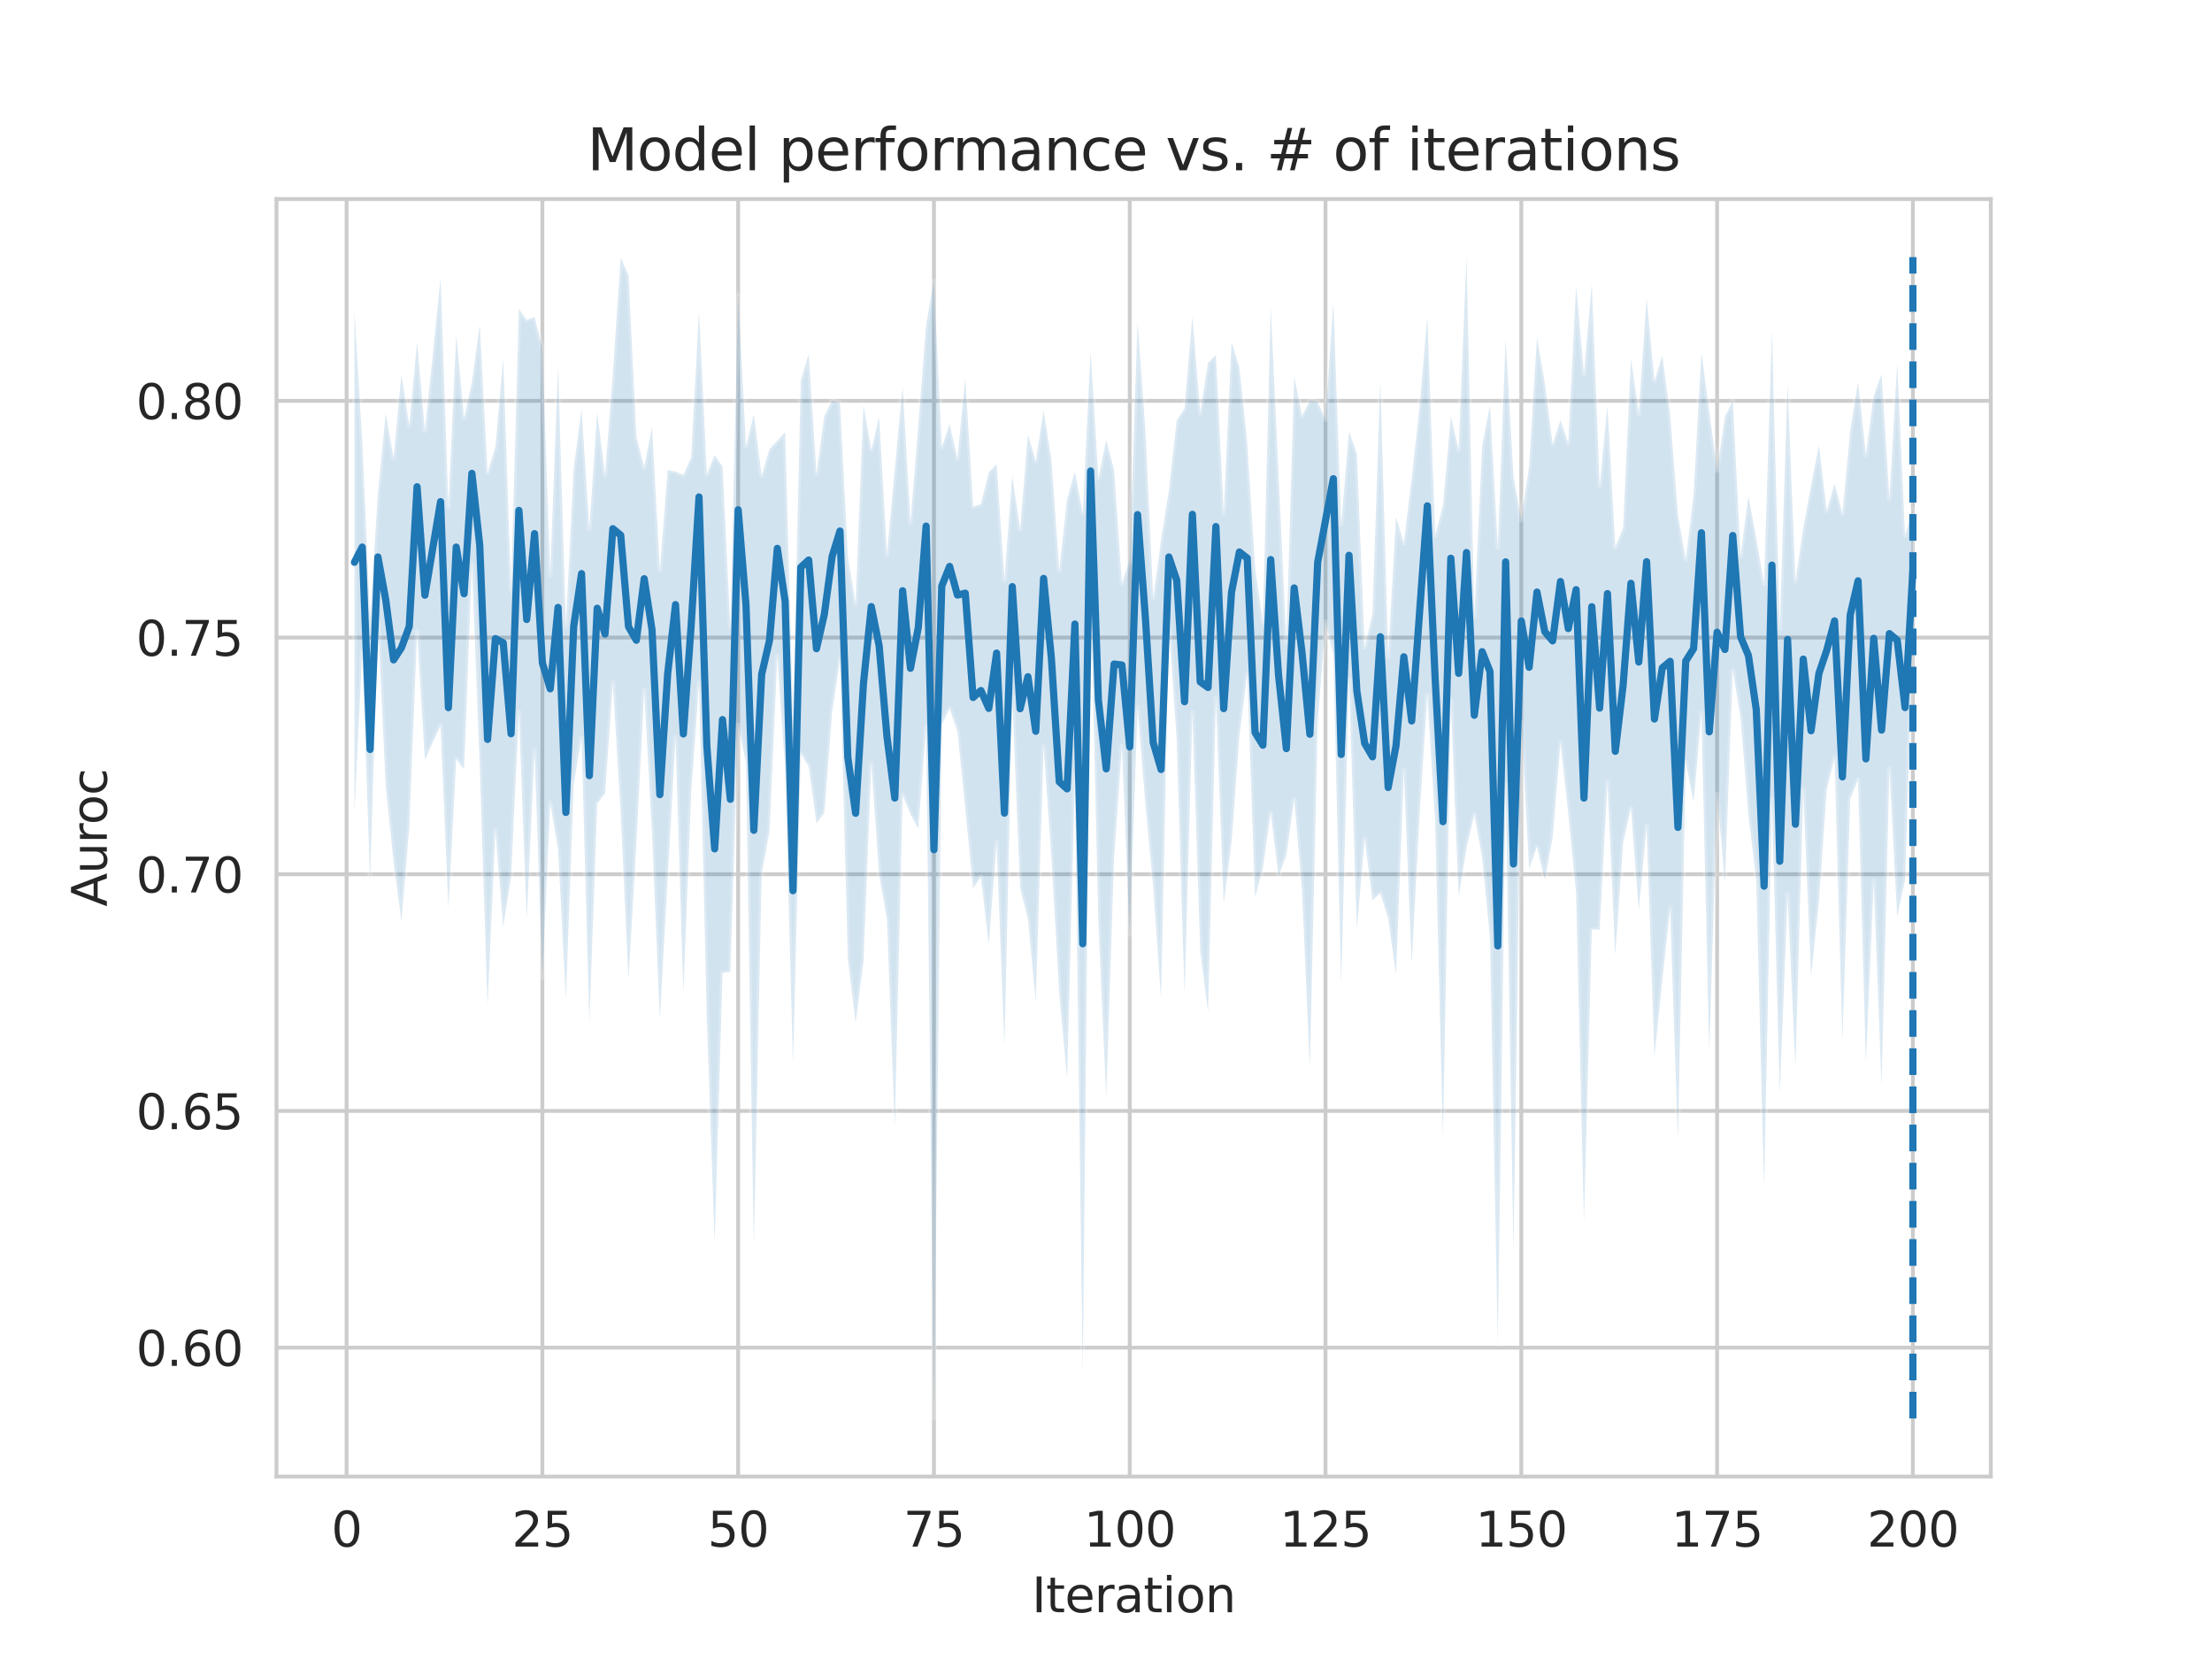 <?xml version="1.0" encoding="utf-8" standalone="no"?>
<!DOCTYPE svg PUBLIC "-//W3C//DTD SVG 1.1//EN"
  "http://www.w3.org/Graphics/SVG/1.1/DTD/svg11.dtd">
<svg height="345.6pt" version="1.1" viewBox="0 0 460.8 345.6" width="460.8pt" xmlns="http://www.w3.org/2000/svg" xmlns:xlink="http://www.w3.org/1999/xlink">
 <defs>
  <style type="text/css">*{stroke-linecap:butt;stroke-linejoin:round;}</style>
 </defs>
 <g id="figure_1">
  <g id="patch_1">
   <path d="M 0 345.6 
L 460.8 345.6 
L 460.8 0 
L 0 0 
z
" style="fill:#ffffff;"/>
  </g>
  <g id="axes_1">
   <g id="patch_2">
    <path d="M 57.6 307.584 
L 414.72 307.584 
L 414.72 41.472 
L 57.6 41.472 
z
" style="fill:#ffffff;"/>
   </g>
   <g id="matplotlib.axis_1">
    <g id="xtick_1">
     <g id="line2d_1">
      <path clip-path="url(#p1f0515f7b9)" d="M 72.201 307.584 
L 72.201 41.472 
" style="fill:none;stroke:#cccccc;stroke-linecap:round;stroke-width:0.8;"/>
     </g>
     <g id="text_1">
      <!-- 0 -->
      <g style="fill:#262626;" transform="translate(69.02 322.182)scale(0.1 -0.1)">
       <defs>
        <path d="M 2034 4250 
Q 1547 4250 1301 3770 
Q 1056 3291 1056 2328 
Q 1056 1369 1301 889 
Q 1547 409 2034 409 
Q 2525 409 2770 889 
Q 3016 1369 3016 2328 
Q 3016 3291 2770 3770 
Q 2525 4250 2034 4250 
z
M 2034 4750 
Q 2819 4750 3233 4129 
Q 3647 3509 3647 2328 
Q 3647 1150 3233 529 
Q 2819 -91 2034 -91 
Q 1250 -91 836 529 
Q 422 1150 422 2328 
Q 422 3509 836 4129 
Q 1250 4750 2034 4750 
z
" id="DejaVuSans-30" transform="scale(0.016)"/>
       </defs>
       <use xlink:href="#DejaVuSans-30"/>
      </g>
     </g>
    </g>
    <g id="xtick_2">
     <g id="line2d_2">
      <path clip-path="url(#p1f0515f7b9)" d="M 112.987 307.584 
L 112.987 41.472 
" style="fill:none;stroke:#cccccc;stroke-linecap:round;stroke-width:0.8;"/>
     </g>
     <g id="text_2">
      <!-- 25 -->
      <g style="fill:#262626;" transform="translate(106.625 322.182)scale(0.1 -0.1)">
       <defs>
        <path d="M 1228 531 
L 3431 531 
L 3431 0 
L 469 0 
L 469 531 
Q 828 903 1448 1529 
Q 2069 2156 2228 2338 
Q 2531 2678 2651 2914 
Q 2772 3150 2772 3378 
Q 2772 3750 2511 3984 
Q 2250 4219 1831 4219 
Q 1534 4219 1204 4116 
Q 875 4013 500 3803 
L 500 4441 
Q 881 4594 1212 4672 
Q 1544 4750 1819 4750 
Q 2544 4750 2975 4387 
Q 3406 4025 3406 3419 
Q 3406 3131 3298 2873 
Q 3191 2616 2906 2266 
Q 2828 2175 2409 1742 
Q 1991 1309 1228 531 
z
" id="DejaVuSans-32" transform="scale(0.016)"/>
        <path d="M 691 4666 
L 3169 4666 
L 3169 4134 
L 1269 4134 
L 1269 2991 
Q 1406 3038 1543 3061 
Q 1681 3084 1819 3084 
Q 2600 3084 3056 2656 
Q 3513 2228 3513 1497 
Q 3513 744 3044 326 
Q 2575 -91 1722 -91 
Q 1428 -91 1123 -41 
Q 819 9 494 109 
L 494 744 
Q 775 591 1075 516 
Q 1375 441 1709 441 
Q 2250 441 2565 725 
Q 2881 1009 2881 1497 
Q 2881 1984 2565 2268 
Q 2250 2553 1709 2553 
Q 1456 2553 1204 2497 
Q 953 2441 691 2322 
L 691 4666 
z
" id="DejaVuSans-35" transform="scale(0.016)"/>
       </defs>
       <use xlink:href="#DejaVuSans-32"/>
       <use x="63.623" xlink:href="#DejaVuSans-35"/>
      </g>
     </g>
    </g>
    <g id="xtick_3">
     <g id="line2d_3">
      <path clip-path="url(#p1f0515f7b9)" d="M 153.773 307.584 
L 153.773 41.472 
" style="fill:none;stroke:#cccccc;stroke-linecap:round;stroke-width:0.8;"/>
     </g>
     <g id="text_3">
      <!-- 50 -->
      <g style="fill:#262626;" transform="translate(147.41 322.182)scale(0.1 -0.1)">
       <use xlink:href="#DejaVuSans-35"/>
       <use x="63.623" xlink:href="#DejaVuSans-30"/>
      </g>
     </g>
    </g>
    <g id="xtick_4">
     <g id="line2d_4">
      <path clip-path="url(#p1f0515f7b9)" d="M 194.559 307.584 
L 194.559 41.472 
" style="fill:none;stroke:#cccccc;stroke-linecap:round;stroke-width:0.8;"/>
     </g>
     <g id="text_4">
      <!-- 75 -->
      <g style="fill:#262626;" transform="translate(188.196 322.182)scale(0.1 -0.1)">
       <defs>
        <path d="M 525 4666 
L 3525 4666 
L 3525 4397 
L 1831 0 
L 1172 0 
L 2766 4134 
L 525 4134 
L 525 4666 
z
" id="DejaVuSans-37" transform="scale(0.016)"/>
       </defs>
       <use xlink:href="#DejaVuSans-37"/>
       <use x="63.623" xlink:href="#DejaVuSans-35"/>
      </g>
     </g>
    </g>
    <g id="xtick_5">
     <g id="line2d_5">
      <path clip-path="url(#p1f0515f7b9)" d="M 235.344 307.584 
L 235.344 41.472 
" style="fill:none;stroke:#cccccc;stroke-linecap:round;stroke-width:0.8;"/>
     </g>
     <g id="text_5">
      <!-- 100 -->
      <g style="fill:#262626;" transform="translate(225.801 322.182)scale(0.1 -0.1)">
       <defs>
        <path d="M 794 531 
L 1825 531 
L 1825 4091 
L 703 3866 
L 703 4441 
L 1819 4666 
L 2450 4666 
L 2450 531 
L 3481 531 
L 3481 0 
L 794 0 
L 794 531 
z
" id="DejaVuSans-31" transform="scale(0.016)"/>
       </defs>
       <use xlink:href="#DejaVuSans-31"/>
       <use x="63.623" xlink:href="#DejaVuSans-30"/>
       <use x="127.246" xlink:href="#DejaVuSans-30"/>
      </g>
     </g>
    </g>
    <g id="xtick_6">
     <g id="line2d_6">
      <path clip-path="url(#p1f0515f7b9)" d="M 276.13 307.584 
L 276.13 41.472 
" style="fill:none;stroke:#cccccc;stroke-linecap:round;stroke-width:0.8;"/>
     </g>
     <g id="text_6">
      <!-- 125 -->
      <g style="fill:#262626;" transform="translate(266.586 322.182)scale(0.1 -0.1)">
       <use xlink:href="#DejaVuSans-31"/>
       <use x="63.623" xlink:href="#DejaVuSans-32"/>
       <use x="127.246" xlink:href="#DejaVuSans-35"/>
      </g>
     </g>
    </g>
    <g id="xtick_7">
     <g id="line2d_7">
      <path clip-path="url(#p1f0515f7b9)" d="M 316.916 307.584 
L 316.916 41.472 
" style="fill:none;stroke:#cccccc;stroke-linecap:round;stroke-width:0.8;"/>
     </g>
     <g id="text_7">
      <!-- 150 -->
      <g style="fill:#262626;" transform="translate(307.372 322.182)scale(0.1 -0.1)">
       <use xlink:href="#DejaVuSans-31"/>
       <use x="63.623" xlink:href="#DejaVuSans-35"/>
       <use x="127.246" xlink:href="#DejaVuSans-30"/>
      </g>
     </g>
    </g>
    <g id="xtick_8">
     <g id="line2d_8">
      <path clip-path="url(#p1f0515f7b9)" d="M 357.702 307.584 
L 357.702 41.472 
" style="fill:none;stroke:#cccccc;stroke-linecap:round;stroke-width:0.8;"/>
     </g>
     <g id="text_8">
      <!-- 175 -->
      <g style="fill:#262626;" transform="translate(348.158 322.182)scale(0.1 -0.1)">
       <use xlink:href="#DejaVuSans-31"/>
       <use x="63.623" xlink:href="#DejaVuSans-37"/>
       <use x="127.246" xlink:href="#DejaVuSans-35"/>
      </g>
     </g>
    </g>
    <g id="xtick_9">
     <g id="line2d_9">
      <path clip-path="url(#p1f0515f7b9)" d="M 398.487 307.584 
L 398.487 41.472 
" style="fill:none;stroke:#cccccc;stroke-linecap:round;stroke-width:0.8;"/>
     </g>
     <g id="text_9">
      <!-- 200 -->
      <g style="fill:#262626;" transform="translate(388.944 322.182)scale(0.1 -0.1)">
       <use xlink:href="#DejaVuSans-32"/>
       <use x="63.623" xlink:href="#DejaVuSans-30"/>
       <use x="127.246" xlink:href="#DejaVuSans-30"/>
      </g>
     </g>
    </g>
    <g id="text_10">
     <!-- Iteration -->
     <g style="fill:#262626;" transform="translate(214.951 335.861)scale(0.1 -0.1)">
      <defs>
       <path d="M 628 4666 
L 1259 4666 
L 1259 0 
L 628 0 
L 628 4666 
z
" id="DejaVuSans-49" transform="scale(0.016)"/>
       <path d="M 1172 4494 
L 1172 3500 
L 2356 3500 
L 2356 3053 
L 1172 3053 
L 1172 1153 
Q 1172 725 1289 603 
Q 1406 481 1766 481 
L 2356 481 
L 2356 0 
L 1766 0 
Q 1100 0 847 248 
Q 594 497 594 1153 
L 594 3053 
L 172 3053 
L 172 3500 
L 594 3500 
L 594 4494 
L 1172 4494 
z
" id="DejaVuSans-74" transform="scale(0.016)"/>
       <path d="M 3597 1894 
L 3597 1613 
L 953 1613 
Q 991 1019 1311 708 
Q 1631 397 2203 397 
Q 2534 397 2845 478 
Q 3156 559 3463 722 
L 3463 178 
Q 3153 47 2828 -22 
Q 2503 -91 2169 -91 
Q 1331 -91 842 396 
Q 353 884 353 1716 
Q 353 2575 817 3079 
Q 1281 3584 2069 3584 
Q 2775 3584 3186 3129 
Q 3597 2675 3597 1894 
z
M 3022 2063 
Q 3016 2534 2758 2815 
Q 2500 3097 2075 3097 
Q 1594 3097 1305 2825 
Q 1016 2553 972 2059 
L 3022 2063 
z
" id="DejaVuSans-65" transform="scale(0.016)"/>
       <path d="M 2631 2963 
Q 2534 3019 2420 3045 
Q 2306 3072 2169 3072 
Q 1681 3072 1420 2755 
Q 1159 2438 1159 1844 
L 1159 0 
L 581 0 
L 581 3500 
L 1159 3500 
L 1159 2956 
Q 1341 3275 1631 3429 
Q 1922 3584 2338 3584 
Q 2397 3584 2469 3576 
Q 2541 3569 2628 3553 
L 2631 2963 
z
" id="DejaVuSans-72" transform="scale(0.016)"/>
       <path d="M 2194 1759 
Q 1497 1759 1228 1600 
Q 959 1441 959 1056 
Q 959 750 1161 570 
Q 1363 391 1709 391 
Q 2188 391 2477 730 
Q 2766 1069 2766 1631 
L 2766 1759 
L 2194 1759 
z
M 3341 1997 
L 3341 0 
L 2766 0 
L 2766 531 
Q 2569 213 2275 61 
Q 1981 -91 1556 -91 
Q 1019 -91 701 211 
Q 384 513 384 1019 
Q 384 1609 779 1909 
Q 1175 2209 1959 2209 
L 2766 2209 
L 2766 2266 
Q 2766 2663 2505 2880 
Q 2244 3097 1772 3097 
Q 1472 3097 1187 3025 
Q 903 2953 641 2809 
L 641 3341 
Q 956 3463 1253 3523 
Q 1550 3584 1831 3584 
Q 2591 3584 2966 3190 
Q 3341 2797 3341 1997 
z
" id="DejaVuSans-61" transform="scale(0.016)"/>
       <path d="M 603 3500 
L 1178 3500 
L 1178 0 
L 603 0 
L 603 3500 
z
M 603 4863 
L 1178 4863 
L 1178 4134 
L 603 4134 
L 603 4863 
z
" id="DejaVuSans-69" transform="scale(0.016)"/>
       <path d="M 1959 3097 
Q 1497 3097 1228 2736 
Q 959 2375 959 1747 
Q 959 1119 1226 758 
Q 1494 397 1959 397 
Q 2419 397 2687 759 
Q 2956 1122 2956 1747 
Q 2956 2369 2687 2733 
Q 2419 3097 1959 3097 
z
M 1959 3584 
Q 2709 3584 3137 3096 
Q 3566 2609 3566 1747 
Q 3566 888 3137 398 
Q 2709 -91 1959 -91 
Q 1206 -91 779 398 
Q 353 888 353 1747 
Q 353 2609 779 3096 
Q 1206 3584 1959 3584 
z
" id="DejaVuSans-6f" transform="scale(0.016)"/>
       <path d="M 3513 2113 
L 3513 0 
L 2938 0 
L 2938 2094 
Q 2938 2591 2744 2837 
Q 2550 3084 2163 3084 
Q 1697 3084 1428 2787 
Q 1159 2491 1159 1978 
L 1159 0 
L 581 0 
L 581 3500 
L 1159 3500 
L 1159 2956 
Q 1366 3272 1645 3428 
Q 1925 3584 2291 3584 
Q 2894 3584 3203 3211 
Q 3513 2838 3513 2113 
z
" id="DejaVuSans-6e" transform="scale(0.016)"/>
      </defs>
      <use xlink:href="#DejaVuSans-49"/>
      <use x="29.492" xlink:href="#DejaVuSans-74"/>
      <use x="68.701" xlink:href="#DejaVuSans-65"/>
      <use x="130.225" xlink:href="#DejaVuSans-72"/>
      <use x="171.338" xlink:href="#DejaVuSans-61"/>
      <use x="232.617" xlink:href="#DejaVuSans-74"/>
      <use x="271.826" xlink:href="#DejaVuSans-69"/>
      <use x="299.609" xlink:href="#DejaVuSans-6f"/>
      <use x="360.791" xlink:href="#DejaVuSans-6e"/>
     </g>
    </g>
   </g>
   <g id="matplotlib.axis_2">
    <g id="ytick_1">
     <g id="line2d_10">
      <path clip-path="url(#p1f0515f7b9)" d="M 57.6 280.735 
L 414.72 280.735 
" style="fill:none;stroke:#cccccc;stroke-linecap:round;stroke-width:0.8;"/>
     </g>
     <g id="text_11">
      <!-- 0.60 -->
      <g style="fill:#262626;" transform="translate(28.334 284.535)scale(0.1 -0.1)">
       <defs>
        <path d="M 684 794 
L 1344 794 
L 1344 0 
L 684 0 
L 684 794 
z
" id="DejaVuSans-2e" transform="scale(0.016)"/>
        <path d="M 2113 2584 
Q 1688 2584 1439 2293 
Q 1191 2003 1191 1497 
Q 1191 994 1439 701 
Q 1688 409 2113 409 
Q 2538 409 2786 701 
Q 3034 994 3034 1497 
Q 3034 2003 2786 2293 
Q 2538 2584 2113 2584 
z
M 3366 4563 
L 3366 3988 
Q 3128 4100 2886 4159 
Q 2644 4219 2406 4219 
Q 1781 4219 1451 3797 
Q 1122 3375 1075 2522 
Q 1259 2794 1537 2939 
Q 1816 3084 2150 3084 
Q 2853 3084 3261 2657 
Q 3669 2231 3669 1497 
Q 3669 778 3244 343 
Q 2819 -91 2113 -91 
Q 1303 -91 875 529 
Q 447 1150 447 2328 
Q 447 3434 972 4092 
Q 1497 4750 2381 4750 
Q 2619 4750 2861 4703 
Q 3103 4656 3366 4563 
z
" id="DejaVuSans-36" transform="scale(0.016)"/>
       </defs>
       <use xlink:href="#DejaVuSans-30"/>
       <use x="63.623" xlink:href="#DejaVuSans-2e"/>
       <use x="95.41" xlink:href="#DejaVuSans-36"/>
       <use x="159.033" xlink:href="#DejaVuSans-30"/>
      </g>
     </g>
    </g>
    <g id="ytick_2">
     <g id="line2d_11">
      <path clip-path="url(#p1f0515f7b9)" d="M 57.6 231.428 
L 414.72 231.428 
" style="fill:none;stroke:#cccccc;stroke-linecap:round;stroke-width:0.8;"/>
     </g>
     <g id="text_12">
      <!-- 0.65 -->
      <g style="fill:#262626;" transform="translate(28.334 235.227)scale(0.1 -0.1)">
       <use xlink:href="#DejaVuSans-30"/>
       <use x="63.623" xlink:href="#DejaVuSans-2e"/>
       <use x="95.41" xlink:href="#DejaVuSans-36"/>
       <use x="159.033" xlink:href="#DejaVuSans-35"/>
      </g>
     </g>
    </g>
    <g id="ytick_3">
     <g id="line2d_12">
      <path clip-path="url(#p1f0515f7b9)" d="M 57.6 182.12 
L 414.72 182.12 
" style="fill:none;stroke:#cccccc;stroke-linecap:round;stroke-width:0.8;"/>
     </g>
     <g id="text_13">
      <!-- 0.70 -->
      <g style="fill:#262626;" transform="translate(28.334 185.919)scale(0.1 -0.1)">
       <use xlink:href="#DejaVuSans-30"/>
       <use x="63.623" xlink:href="#DejaVuSans-2e"/>
       <use x="95.41" xlink:href="#DejaVuSans-37"/>
       <use x="159.033" xlink:href="#DejaVuSans-30"/>
      </g>
     </g>
    </g>
    <g id="ytick_4">
     <g id="line2d_13">
      <path clip-path="url(#p1f0515f7b9)" d="M 57.6 132.812 
L 414.72 132.812 
" style="fill:none;stroke:#cccccc;stroke-linecap:round;stroke-width:0.8;"/>
     </g>
     <g id="text_14">
      <!-- 0.75 -->
      <g style="fill:#262626;" transform="translate(28.334 136.611)scale(0.1 -0.1)">
       <use xlink:href="#DejaVuSans-30"/>
       <use x="63.623" xlink:href="#DejaVuSans-2e"/>
       <use x="95.41" xlink:href="#DejaVuSans-37"/>
       <use x="159.033" xlink:href="#DejaVuSans-35"/>
      </g>
     </g>
    </g>
    <g id="ytick_5">
     <g id="line2d_14">
      <path clip-path="url(#p1f0515f7b9)" d="M 57.6 83.504 
L 414.72 83.504 
" style="fill:none;stroke:#cccccc;stroke-linecap:round;stroke-width:0.8;"/>
     </g>
     <g id="text_15">
      <!-- 0.80 -->
      <g style="fill:#262626;" transform="translate(28.334 87.303)scale(0.1 -0.1)">
       <defs>
        <path d="M 2034 2216 
Q 1584 2216 1326 1975 
Q 1069 1734 1069 1313 
Q 1069 891 1326 650 
Q 1584 409 2034 409 
Q 2484 409 2743 651 
Q 3003 894 3003 1313 
Q 3003 1734 2745 1975 
Q 2488 2216 2034 2216 
z
M 1403 2484 
Q 997 2584 770 2862 
Q 544 3141 544 3541 
Q 544 4100 942 4425 
Q 1341 4750 2034 4750 
Q 2731 4750 3128 4425 
Q 3525 4100 3525 3541 
Q 3525 3141 3298 2862 
Q 3072 2584 2669 2484 
Q 3125 2378 3379 2068 
Q 3634 1759 3634 1313 
Q 3634 634 3220 271 
Q 2806 -91 2034 -91 
Q 1263 -91 848 271 
Q 434 634 434 1313 
Q 434 1759 690 2068 
Q 947 2378 1403 2484 
z
M 1172 3481 
Q 1172 3119 1398 2916 
Q 1625 2713 2034 2713 
Q 2441 2713 2670 2916 
Q 2900 3119 2900 3481 
Q 2900 3844 2670 4047 
Q 2441 4250 2034 4250 
Q 1625 4250 1398 4047 
Q 1172 3844 1172 3481 
z
" id="DejaVuSans-38" transform="scale(0.016)"/>
       </defs>
       <use xlink:href="#DejaVuSans-30"/>
       <use x="63.623" xlink:href="#DejaVuSans-2e"/>
       <use x="95.41" xlink:href="#DejaVuSans-38"/>
       <use x="159.033" xlink:href="#DejaVuSans-30"/>
      </g>
     </g>
    </g>
    <g id="text_16">
     <!-- Auroc -->
     <g style="fill:#262626;" transform="translate(22.255 188.869)rotate(-90)scale(0.1 -0.1)">
      <defs>
       <path d="M 2188 4044 
L 1331 1722 
L 3047 1722 
L 2188 4044 
z
M 1831 4666 
L 2547 4666 
L 4325 0 
L 3669 0 
L 3244 1197 
L 1141 1197 
L 716 0 
L 50 0 
L 1831 4666 
z
" id="DejaVuSans-41" transform="scale(0.016)"/>
       <path d="M 544 1381 
L 544 3500 
L 1119 3500 
L 1119 1403 
Q 1119 906 1312 657 
Q 1506 409 1894 409 
Q 2359 409 2629 706 
Q 2900 1003 2900 1516 
L 2900 3500 
L 3475 3500 
L 3475 0 
L 2900 0 
L 2900 538 
Q 2691 219 2414 64 
Q 2138 -91 1772 -91 
Q 1169 -91 856 284 
Q 544 659 544 1381 
z
M 1991 3584 
L 1991 3584 
z
" id="DejaVuSans-75" transform="scale(0.016)"/>
       <path d="M 3122 3366 
L 3122 2828 
Q 2878 2963 2633 3030 
Q 2388 3097 2138 3097 
Q 1578 3097 1268 2742 
Q 959 2388 959 1747 
Q 959 1106 1268 751 
Q 1578 397 2138 397 
Q 2388 397 2633 464 
Q 2878 531 3122 666 
L 3122 134 
Q 2881 22 2623 -34 
Q 2366 -91 2075 -91 
Q 1284 -91 818 406 
Q 353 903 353 1747 
Q 353 2603 823 3093 
Q 1294 3584 2113 3584 
Q 2378 3584 2631 3529 
Q 2884 3475 3122 3366 
z
" id="DejaVuSans-63" transform="scale(0.016)"/>
      </defs>
      <use xlink:href="#DejaVuSans-41"/>
      <use x="68.408" xlink:href="#DejaVuSans-75"/>
      <use x="131.787" xlink:href="#DejaVuSans-72"/>
      <use x="170.65" xlink:href="#DejaVuSans-6f"/>
      <use x="231.832" xlink:href="#DejaVuSans-63"/>
     </g>
    </g>
   </g>
   <g id="PolyCollection_1">
    <defs>
     <path d="M 73.833 -280.754 
L 73.833 -176.179 
L 75.464 -209.927 
L 77.096 -162.257 
L 78.727 -216.331 
L 80.358 -181.847 
L 81.99 -166.087 
L 83.621 -153.718 
L 85.253 -173.215 
L 86.884 -214.114 
L 88.516 -187.303 
L 90.147 -190.957 
L 91.778 -194.417 
L 93.41 -156.427 
L 95.041 -187.468 
L 96.673 -185.292 
L 98.304 -228.104 
L 99.936 -186.179 
L 101.567 -136.034 
L 103.198 -172.681 
L 104.83 -152.514 
L 106.461 -162.851 
L 108.093 -197.301 
L 109.724 -154.169 
L 111.356 -189.303 
L 112.987 -141.99 
L 114.618 -178.392 
L 116.25 -168.805 
L 117.881 -137.485 
L 119.513 -182.206 
L 121.144 -191.87 
L 122.776 -132.642 
L 124.407 -178.137 
L 126.038 -180.342 
L 127.67 -203.346 
L 129.301 -176.337 
L 130.933 -141.801 
L 132.564 -169.841 
L 134.196 -201.837 
L 135.827 -172.13 
L 137.458 -133.284 
L 139.09 -162.86 
L 140.721 -191.94 
L 142.353 -138.742 
L 143.984 -180.49 
L 145.616 -203.401 
L 147.247 -133.501 
L 148.879 -86.728 
L 150.51 -142.942 
L 152.141 -143.147 
L 153.773 -194.603 
L 155.404 -186.631 
L 157.036 -85.967 
L 158.667 -163.676 
L 160.299 -172.353 
L 161.93 -208.944 
L 163.561 -185.056 
L 165.193 -123.814 
L 166.824 -188.573 
L 168.456 -185.998 
L 170.087 -174.092 
L 171.719 -176.252 
L 173.35 -197.275 
L 174.981 -208.281 
L 176.613 -146.038 
L 178.244 -132.539 
L 179.876 -145.33 
L 181.507 -186.634 
L 183.139 -163.428 
L 184.77 -154.177 
L 186.401 -110.893 
L 188.033 -179.992 
L 189.664 -175.984 
L 191.296 -172.983 
L 192.927 -194.046 
L 194.559 -50.112 
L 196.19 -194.555 
L 197.821 -198.023 
L 199.453 -193.2 
L 201.084 -177.259 
L 202.716 -160.557 
L 204.347 -162.894 
L 205.979 -148.847 
L 207.61 -170.224 
L 209.241 -127.678 
L 210.873 -200.246 
L 212.504 -160.647 
L 214.136 -154.197 
L 215.767 -137.005 
L 217.399 -190.131 
L 219.03 -167.07 
L 220.661 -138.736 
L 222.293 -120.899 
L 223.924 -183.934 
L 225.556 -59.271 
L 227.187 -222.584 
L 228.819 -153.519 
L 230.45 -116.926 
L 232.081 -166.881 
L 233.713 -190.13 
L 235.344 -150.947 
L 236.976 -198.205 
L 238.607 -178.033 
L 240.239 -160.847 
L 241.87 -137.54 
L 243.501 -215.722 
L 245.133 -191.383 
L 246.764 -138.37 
L 248.396 -197.187 
L 250.027 -147.629 
L 251.659 -134.733 
L 253.29 -200.201 
L 254.921 -157.377 
L 256.553 -170.169 
L 258.184 -192.195 
L 259.816 -205.281 
L 261.447 -158.628 
L 263.079 -164.793 
L 264.71 -176.393 
L 266.341 -163.09 
L 267.973 -167.502 
L 269.604 -179.124 
L 271.236 -160.266 
L 272.867 -123.116 
L 274.499 -195.094 
L 276.13 -216.129 
L 277.761 -209.132 
L 279.393 -140.524 
L 281.024 -204.098 
L 282.656 -152.201 
L 284.287 -170.799 
L 285.919 -158.12 
L 287.55 -159.503 
L 289.181 -154.298 
L 290.813 -142.59 
L 292.444 -185.094 
L 294.076 -144.928 
L 295.707 -175.733 
L 297.339 -200.882 
L 298.97 -174.331 
L 300.601 -108.522 
L 302.233 -199.814 
L 303.864 -158.785 
L 305.496 -168.96 
L 307.127 -175.914 
L 308.759 -167.01 
L 310.39 -150.324 
L 312.021 -65.608 
L 313.653 -182.159 
L 315.284 -84.929 
L 316.916 -195.219 
L 318.547 -164.666 
L 320.179 -169.217 
L 321.81 -162.305 
L 323.441 -171.156 
L 325.073 -190.867 
L 326.704 -176.063 
L 328.336 -159.576 
L 329.967 -91.062 
L 331.599 -151.991 
L 333.23 -151.929 
L 334.862 -182.788 
L 336.493 -146.588 
L 338.124 -170.065 
L 339.756 -177.298 
L 341.387 -155.992 
L 343.019 -173.62 
L 344.65 -125.436 
L 346.282 -141.419 
L 347.913 -156.451 
L 349.544 -108.137 
L 351.176 -186.797 
L 352.807 -178.527 
L 354.439 -197.037 
L 356.07 -126.438 
L 357.702 -180.221 
L 359.333 -161.831 
L 360.964 -205.929 
L 362.596 -196.139 
L 364.227 -175.86 
L 365.859 -162.217 
L 367.49 -97.951 
L 369.122 -178.99 
L 370.753 -117.758 
L 372.384 -159.305 
L 374.016 -123.235 
L 375.647 -181.088 
L 377.279 -142.282 
L 378.91 -157.777 
L 380.542 -181.137 
L 382.173 -187.673 
L 383.804 -128.892 
L 385.436 -179.199 
L 387.067 -183.186 
L 388.699 -124.184 
L 390.33 -162.082 
L 391.962 -119.36 
L 393.593 -185.591 
L 395.224 -154.657 
L 396.856 -162.357 
L 398.487 -214.011 
L 398.487 -239.54 
L 398.487 -239.54 
L 396.856 -234.047 
L 395.224 -269.808 
L 393.593 -241.634 
L 391.962 -267.649 
L 390.33 -263.159 
L 388.699 -250.834 
L 387.067 -266.016 
L 385.436 -255.793 
L 383.804 -238.642 
L 382.173 -244.844 
L 380.542 -239.161 
L 378.91 -252.83 
L 377.279 -244.467 
L 375.647 -235.509 
L 374.016 -224.55 
L 372.384 -265.498 
L 370.753 -214.609 
L 369.122 -276.768 
L 367.49 -224.032 
L 365.859 -233.367 
L 364.227 -242.233 
L 362.596 -229.763 
L 360.964 -262.166 
L 359.333 -258.774 
L 357.702 -247.568 
L 356.07 -259.865 
L 354.439 -272.191 
L 352.807 -242.444 
L 351.176 -228.993 
L 349.544 -238.34 
L 347.913 -259.215 
L 346.282 -271.525 
L 344.65 -266.191 
L 343.019 -283.561 
L 341.387 -259.392 
L 339.756 -270.874 
L 338.124 -235.667 
L 336.493 -231.591 
L 334.862 -261.098 
L 333.23 -244.241 
L 331.599 -286.439 
L 329.967 -267.629 
L 328.336 -285.948 
L 326.704 -253.246 
L 325.073 -258.058 
L 323.441 -253.029 
L 321.81 -265.717 
L 320.179 -275.305 
L 318.547 -248.524 
L 316.916 -237.245 
L 315.284 -246.294 
L 313.653 -274.951 
L 312.021 -231.477 
L 310.39 -261.122 
L 308.759 -252.686 
L 307.127 -217.293 
L 305.496 -292.032 
L 303.864 -251.874 
L 302.233 -258.811 
L 300.601 -240.321 
L 298.97 -234.036 
L 297.339 -279.561 
L 295.707 -260.636 
L 294.076 -245.9 
L 292.444 -232.462 
L 290.813 -237.922 
L 289.181 -208.807 
L 287.55 -266.396 
L 285.919 -217.753 
L 284.287 -210.705 
L 282.656 -251.069 
L 281.024 -255.742 
L 279.393 -236.342 
L 277.761 -282.621 
L 276.13 -258.202 
L 274.499 -261.888 
L 272.867 -262.173 
L 271.236 -258.967 
L 269.604 -267.118 
L 267.973 -211.79 
L 266.341 -246.835 
L 264.71 -281.672 
L 263.079 -215.924 
L 261.447 -227.412 
L 259.816 -253.386 
L 258.184 -269.029 
L 256.553 -274.336 
L 254.921 -238.583 
L 253.29 -271.617 
L 251.659 -270.033 
L 250.027 -259.516 
L 248.396 -279.726 
L 246.764 -260.475 
L 245.133 -258.068 
L 243.501 -243.42 
L 241.87 -233.063 
L 240.239 -220.966 
L 238.607 -255.8 
L 236.976 -278.587 
L 235.344 -229.051 
L 233.713 -224.007 
L 232.081 -247.644 
L 230.45 -253.935 
L 228.819 -245.915 
L 227.187 -272.379 
L 225.556 -238.729 
L 223.924 -247.265 
L 222.293 -241.631 
L 220.661 -226.733 
L 219.03 -249.726 
L 217.399 -260.076 
L 215.767 -249.529 
L 214.136 -255.061 
L 212.504 -235.263 
L 210.873 -246.541 
L 209.241 -224.738 
L 207.61 -248.888 
L 205.979 -247.217 
L 204.347 -240.611 
L 202.716 -240.045 
L 201.084 -266.801 
L 199.453 -250.069 
L 197.821 -257.186 
L 196.19 -252.474 
L 194.559 -287.07 
L 192.927 -277.951 
L 191.296 -256.739 
L 189.664 -236.776 
L 188.033 -265.087 
L 186.401 -247.799 
L 184.77 -230.134 
L 183.139 -258.715 
L 181.507 -251.832 
L 179.876 -261.162 
L 178.244 -219.813 
L 176.613 -229.689 
L 174.981 -261.673 
L 173.35 -262.117 
L 171.719 -258.961 
L 170.087 -246.838 
L 168.456 -271.889 
L 166.824 -266.265 
L 165.193 -196.286 
L 163.561 -255.546 
L 161.93 -253.78 
L 160.299 -252.079 
L 158.667 -246.519 
L 157.036 -259.299 
L 155.404 -252.603 
L 153.773 -284.204 
L 152.141 -215.033 
L 150.51 -248.441 
L 148.879 -250.811 
L 147.247 -246.801 
L 145.616 -280.757 
L 143.984 -250.272 
L 142.353 -246.671 
L 140.721 -247.359 
L 139.09 -247.666 
L 137.458 -226.848 
L 135.827 -256.658 
L 134.196 -248.247 
L 132.564 -254.608 
L 130.933 -288.266 
L 129.301 -291.894 
L 127.67 -267.586 
L 126.038 -246.691 
L 124.407 -259.648 
L 122.776 -235.397 
L 121.144 -260.337 
L 119.513 -248.064 
L 117.881 -215.22 
L 116.25 -269.315 
L 114.618 -225.816 
L 112.987 -273.051 
L 111.356 -279.575 
L 109.724 -278.933 
L 108.093 -281.247 
L 106.461 -222.644 
L 104.83 -270.884 
L 103.198 -252.452 
L 101.567 -247.108 
L 99.936 -277.916 
L 98.304 -265.873 
L 96.673 -258.532 
L 95.041 -275.798 
L 93.41 -239.949 
L 91.778 -287.768 
L 90.147 -271.445 
L 88.516 -255.909 
L 86.884 -274.289 
L 85.253 -256.982 
L 83.621 -267.563 
L 81.99 -250.19 
L 80.358 -259.446 
L 78.727 -242.813 
L 77.096 -216.706 
L 75.464 -253.338 
L 73.833 -280.754 
z
" id="mf5744b26d4" style="stroke:#ffffff;stroke-opacity:0.2;"/>
    </defs>
    <g clip-path="url(#p1f0515f7b9)">
     <use style="fill:#1f77b4;fill-opacity:0.2;stroke:#ffffff;stroke-opacity:0.2;" x="0" xlink:href="#mf5744b26d4" y="345.6"/>
    </g>
   </g>
   <g id="LineCollection_1">
    <path clip-path="url(#p1f0515f7b9)" d="M 398.487 295.488 
L 398.487 53.568 
" style="fill:none;stroke:#1f77b4;stroke-dasharray:5.55,2.4;stroke-dashoffset:0;stroke-width:1.5;"/>
   </g>
   <g id="line2d_15">
    <path clip-path="url(#p1f0515f7b9)" d="M 73.833 117.133 
L 75.464 113.967 
L 77.096 156.119 
L 78.727 116.028 
L 80.358 124.954 
L 81.99 137.461 
L 83.621 134.959 
L 85.253 130.501 
L 86.884 101.398 
L 88.516 123.994 
L 91.778 104.507 
L 93.41 147.412 
L 95.041 113.967 
L 96.673 123.688 
L 98.304 98.612 
L 99.936 113.553 
L 101.567 154.029 
L 103.198 133.033 
L 104.83 133.901 
L 106.461 152.852 
L 108.093 106.326 
L 109.724 129.049 
L 111.356 111.161 
L 112.987 138.08 
L 114.618 143.496 
L 116.25 126.54 
L 117.881 169.248 
L 119.513 130.465 
L 121.144 119.497 
L 122.776 161.58 
L 124.407 126.708 
L 126.038 132.083 
L 127.67 110.134 
L 129.301 111.484 
L 130.933 130.566 
L 132.564 133.375 
L 134.196 120.558 
L 135.827 131.206 
L 137.458 165.534 
L 139.09 140.337 
L 140.721 125.95 
L 142.353 152.894 
L 143.984 130.219 
L 145.616 103.521 
L 147.247 155.449 
L 148.879 176.831 
L 150.51 149.908 
L 152.141 166.51 
L 153.773 106.197 
L 155.404 125.983 
L 157.036 172.967 
L 158.667 140.503 
L 160.299 133.384 
L 161.93 114.238 
L 163.561 125.299 
L 165.193 185.55 
L 166.824 118.181 
L 168.456 116.657 
L 170.087 135.135 
L 171.719 127.994 
L 173.35 115.904 
L 174.981 110.623 
L 176.613 157.737 
L 178.244 169.424 
L 179.876 142.354 
L 181.507 126.367 
L 183.139 134.528 
L 184.77 153.444 
L 186.401 166.254 
L 188.033 123.061 
L 189.664 139.22 
L 191.296 130.739 
L 192.927 109.601 
L 194.559 177.009 
L 196.19 122.085 
L 197.821 117.996 
L 199.453 123.966 
L 201.084 123.57 
L 202.716 145.299 
L 204.347 143.847 
L 205.979 147.568 
L 207.61 136.044 
L 209.241 169.392 
L 210.873 122.206 
L 212.504 147.645 
L 214.136 140.971 
L 215.767 152.333 
L 217.399 120.496 
L 219.03 137.202 
L 220.661 162.865 
L 222.293 164.335 
L 223.924 130 
L 225.556 196.6 
L 227.187 98.118 
L 228.819 145.883 
L 230.45 160.17 
L 232.081 138.338 
L 233.713 138.532 
L 235.344 155.601 
L 236.976 107.204 
L 238.607 128.683 
L 240.239 154.693 
L 241.87 160.298 
L 243.501 116.029 
L 245.133 120.875 
L 246.764 146.177 
L 248.396 107.143 
L 250.027 142.028 
L 251.659 143.217 
L 253.29 109.691 
L 254.921 147.62 
L 256.553 123.347 
L 258.184 114.988 
L 259.816 116.267 
L 261.447 152.58 
L 263.079 155.241 
L 264.71 116.568 
L 266.341 140.637 
L 267.973 155.954 
L 269.604 122.479 
L 271.236 135.983 
L 272.867 152.955 
L 274.499 117.109 
L 277.761 99.723 
L 279.393 157.167 
L 281.024 115.68 
L 282.656 143.965 
L 284.287 154.848 
L 285.919 157.664 
L 287.55 132.651 
L 289.181 164.047 
L 290.813 155.344 
L 292.444 136.822 
L 294.076 150.186 
L 297.339 105.379 
L 298.97 141.416 
L 300.601 171.178 
L 302.233 116.288 
L 303.864 140.271 
L 305.496 115.104 
L 307.127 148.997 
L 308.759 135.752 
L 310.39 139.877 
L 312.021 197.057 
L 313.653 117.045 
L 315.284 179.988 
L 316.916 129.368 
L 318.547 139.005 
L 320.179 123.339 
L 321.81 131.589 
L 323.441 133.507 
L 325.073 121.137 
L 326.704 130.946 
L 328.336 122.838 
L 329.967 166.254 
L 331.599 126.385 
L 333.23 147.515 
L 334.862 123.657 
L 336.493 156.51 
L 338.124 142.734 
L 339.756 121.514 
L 341.387 137.908 
L 343.019 117.009 
L 344.65 149.787 
L 346.282 139.128 
L 347.913 137.767 
L 349.544 172.361 
L 351.176 137.705 
L 352.807 135.115 
L 354.439 110.986 
L 356.07 152.449 
L 357.702 131.706 
L 359.333 135.298 
L 360.964 111.553 
L 362.596 132.649 
L 364.227 136.553 
L 365.859 147.808 
L 367.49 184.609 
L 369.122 117.721 
L 370.753 179.417 
L 372.384 133.198 
L 374.016 171.707 
L 375.647 137.302 
L 377.279 152.226 
L 378.91 140.296 
L 380.542 135.451 
L 382.173 129.341 
L 383.804 161.833 
L 385.436 128.104 
L 387.067 120.999 
L 388.699 158.091 
L 390.33 132.98 
L 391.962 152.096 
L 393.593 131.988 
L 395.224 133.367 
L 396.856 147.398 
L 398.487 118.824 
L 398.487 118.824 
" style="fill:none;stroke:#1f77b4;stroke-linecap:round;stroke-width:1.5;"/>
   </g>
   <g id="patch_3">
    <path d="M 57.6 307.584 
L 57.6 41.472 
" style="fill:none;stroke:#cccccc;stroke-linecap:square;stroke-linejoin:miter;stroke-width:0.8;"/>
   </g>
   <g id="patch_4">
    <path d="M 414.72 307.584 
L 414.72 41.472 
" style="fill:none;stroke:#cccccc;stroke-linecap:square;stroke-linejoin:miter;stroke-width:0.8;"/>
   </g>
   <g id="patch_5">
    <path d="M 57.6 307.584 
L 414.72 307.584 
" style="fill:none;stroke:#cccccc;stroke-linecap:square;stroke-linejoin:miter;stroke-width:0.8;"/>
   </g>
   <g id="patch_6">
    <path d="M 57.6 41.472 
L 414.72 41.472 
" style="fill:none;stroke:#cccccc;stroke-linecap:square;stroke-linejoin:miter;stroke-width:0.8;"/>
   </g>
   <g id="text_17">
    <!-- Model performance vs. # of iterations -->
    <g style="fill:#262626;" transform="translate(122.315 35.472)scale(0.12 -0.12)">
     <defs>
      <path d="M 628 4666 
L 1569 4666 
L 2759 1491 
L 3956 4666 
L 4897 4666 
L 4897 0 
L 4281 0 
L 4281 4097 
L 3078 897 
L 2444 897 
L 1241 4097 
L 1241 0 
L 628 0 
L 628 4666 
z
" id="DejaVuSans-4d" transform="scale(0.016)"/>
      <path d="M 2906 2969 
L 2906 4863 
L 3481 4863 
L 3481 0 
L 2906 0 
L 2906 525 
Q 2725 213 2448 61 
Q 2172 -91 1784 -91 
Q 1150 -91 751 415 
Q 353 922 353 1747 
Q 353 2572 751 3078 
Q 1150 3584 1784 3584 
Q 2172 3584 2448 3432 
Q 2725 3281 2906 2969 
z
M 947 1747 
Q 947 1113 1208 752 
Q 1469 391 1925 391 
Q 2381 391 2643 752 
Q 2906 1113 2906 1747 
Q 2906 2381 2643 2742 
Q 2381 3103 1925 3103 
Q 1469 3103 1208 2742 
Q 947 2381 947 1747 
z
" id="DejaVuSans-64" transform="scale(0.016)"/>
      <path d="M 603 4863 
L 1178 4863 
L 1178 0 
L 603 0 
L 603 4863 
z
" id="DejaVuSans-6c" transform="scale(0.016)"/>
      <path id="DejaVuSans-20" transform="scale(0.016)"/>
      <path d="M 1159 525 
L 1159 -1331 
L 581 -1331 
L 581 3500 
L 1159 3500 
L 1159 2969 
Q 1341 3281 1617 3432 
Q 1894 3584 2278 3584 
Q 2916 3584 3314 3078 
Q 3713 2572 3713 1747 
Q 3713 922 3314 415 
Q 2916 -91 2278 -91 
Q 1894 -91 1617 61 
Q 1341 213 1159 525 
z
M 3116 1747 
Q 3116 2381 2855 2742 
Q 2594 3103 2138 3103 
Q 1681 3103 1420 2742 
Q 1159 2381 1159 1747 
Q 1159 1113 1420 752 
Q 1681 391 2138 391 
Q 2594 391 2855 752 
Q 3116 1113 3116 1747 
z
" id="DejaVuSans-70" transform="scale(0.016)"/>
      <path d="M 2375 4863 
L 2375 4384 
L 1825 4384 
Q 1516 4384 1395 4259 
Q 1275 4134 1275 3809 
L 1275 3500 
L 2222 3500 
L 2222 3053 
L 1275 3053 
L 1275 0 
L 697 0 
L 697 3053 
L 147 3053 
L 147 3500 
L 697 3500 
L 697 3744 
Q 697 4328 969 4595 
Q 1241 4863 1831 4863 
L 2375 4863 
z
" id="DejaVuSans-66" transform="scale(0.016)"/>
      <path d="M 3328 2828 
Q 3544 3216 3844 3400 
Q 4144 3584 4550 3584 
Q 5097 3584 5394 3201 
Q 5691 2819 5691 2113 
L 5691 0 
L 5113 0 
L 5113 2094 
Q 5113 2597 4934 2840 
Q 4756 3084 4391 3084 
Q 3944 3084 3684 2787 
Q 3425 2491 3425 1978 
L 3425 0 
L 2847 0 
L 2847 2094 
Q 2847 2600 2669 2842 
Q 2491 3084 2119 3084 
Q 1678 3084 1418 2786 
Q 1159 2488 1159 1978 
L 1159 0 
L 581 0 
L 581 3500 
L 1159 3500 
L 1159 2956 
Q 1356 3278 1631 3431 
Q 1906 3584 2284 3584 
Q 2666 3584 2933 3390 
Q 3200 3197 3328 2828 
z
" id="DejaVuSans-6d" transform="scale(0.016)"/>
      <path d="M 191 3500 
L 800 3500 
L 1894 563 
L 2988 3500 
L 3597 3500 
L 2284 0 
L 1503 0 
L 191 3500 
z
" id="DejaVuSans-76" transform="scale(0.016)"/>
      <path d="M 2834 3397 
L 2834 2853 
Q 2591 2978 2328 3040 
Q 2066 3103 1784 3103 
Q 1356 3103 1142 2972 
Q 928 2841 928 2578 
Q 928 2378 1081 2264 
Q 1234 2150 1697 2047 
L 1894 2003 
Q 2506 1872 2764 1633 
Q 3022 1394 3022 966 
Q 3022 478 2636 193 
Q 2250 -91 1575 -91 
Q 1294 -91 989 -36 
Q 684 19 347 128 
L 347 722 
Q 666 556 975 473 
Q 1284 391 1588 391 
Q 1994 391 2212 530 
Q 2431 669 2431 922 
Q 2431 1156 2273 1281 
Q 2116 1406 1581 1522 
L 1381 1569 
Q 847 1681 609 1914 
Q 372 2147 372 2553 
Q 372 3047 722 3315 
Q 1072 3584 1716 3584 
Q 2034 3584 2315 3537 
Q 2597 3491 2834 3397 
z
" id="DejaVuSans-73" transform="scale(0.016)"/>
      <path d="M 3272 2816 
L 2363 2816 
L 2100 1772 
L 3016 1772 
L 3272 2816 
z
M 2803 4594 
L 2478 3297 
L 3391 3297 
L 3719 4594 
L 4219 4594 
L 3897 3297 
L 4872 3297 
L 4872 2816 
L 3775 2816 
L 3519 1772 
L 4513 1772 
L 4513 1294 
L 3397 1294 
L 3072 0 
L 2572 0 
L 2894 1294 
L 1978 1294 
L 1656 0 
L 1153 0 
L 1478 1294 
L 494 1294 
L 494 1772 
L 1594 1772 
L 1856 2816 
L 850 2816 
L 850 3297 
L 1978 3297 
L 2297 4594 
L 2803 4594 
z
" id="DejaVuSans-23" transform="scale(0.016)"/>
     </defs>
     <use xlink:href="#DejaVuSans-4d"/>
     <use x="86.279" xlink:href="#DejaVuSans-6f"/>
     <use x="147.461" xlink:href="#DejaVuSans-64"/>
     <use x="210.938" xlink:href="#DejaVuSans-65"/>
     <use x="272.461" xlink:href="#DejaVuSans-6c"/>
     <use x="300.244" xlink:href="#DejaVuSans-20"/>
     <use x="332.031" xlink:href="#DejaVuSans-70"/>
     <use x="395.508" xlink:href="#DejaVuSans-65"/>
     <use x="457.031" xlink:href="#DejaVuSans-72"/>
     <use x="498.145" xlink:href="#DejaVuSans-66"/>
     <use x="533.35" xlink:href="#DejaVuSans-6f"/>
     <use x="594.531" xlink:href="#DejaVuSans-72"/>
     <use x="633.895" xlink:href="#DejaVuSans-6d"/>
     <use x="731.307" xlink:href="#DejaVuSans-61"/>
     <use x="792.586" xlink:href="#DejaVuSans-6e"/>
     <use x="855.965" xlink:href="#DejaVuSans-63"/>
     <use x="910.945" xlink:href="#DejaVuSans-65"/>
     <use x="972.469" xlink:href="#DejaVuSans-20"/>
     <use x="1004.256" xlink:href="#DejaVuSans-76"/>
     <use x="1063.436" xlink:href="#DejaVuSans-73"/>
     <use x="1115.535" xlink:href="#DejaVuSans-2e"/>
     <use x="1147.322" xlink:href="#DejaVuSans-20"/>
     <use x="1179.109" xlink:href="#DejaVuSans-23"/>
     <use x="1262.898" xlink:href="#DejaVuSans-20"/>
     <use x="1294.686" xlink:href="#DejaVuSans-6f"/>
     <use x="1355.867" xlink:href="#DejaVuSans-66"/>
     <use x="1391.072" xlink:href="#DejaVuSans-20"/>
     <use x="1422.859" xlink:href="#DejaVuSans-69"/>
     <use x="1450.643" xlink:href="#DejaVuSans-74"/>
     <use x="1489.852" xlink:href="#DejaVuSans-65"/>
     <use x="1551.375" xlink:href="#DejaVuSans-72"/>
     <use x="1592.488" xlink:href="#DejaVuSans-61"/>
     <use x="1653.768" xlink:href="#DejaVuSans-74"/>
     <use x="1692.977" xlink:href="#DejaVuSans-69"/>
     <use x="1720.76" xlink:href="#DejaVuSans-6f"/>
     <use x="1781.941" xlink:href="#DejaVuSans-6e"/>
     <use x="1845.32" xlink:href="#DejaVuSans-73"/>
    </g>
   </g>
  </g>
 </g>
 <defs>
  <clipPath id="p1f0515f7b9">
   <rect height="266.112" width="357.12" x="57.6" y="41.472"/>
  </clipPath>
 </defs>
</svg>
